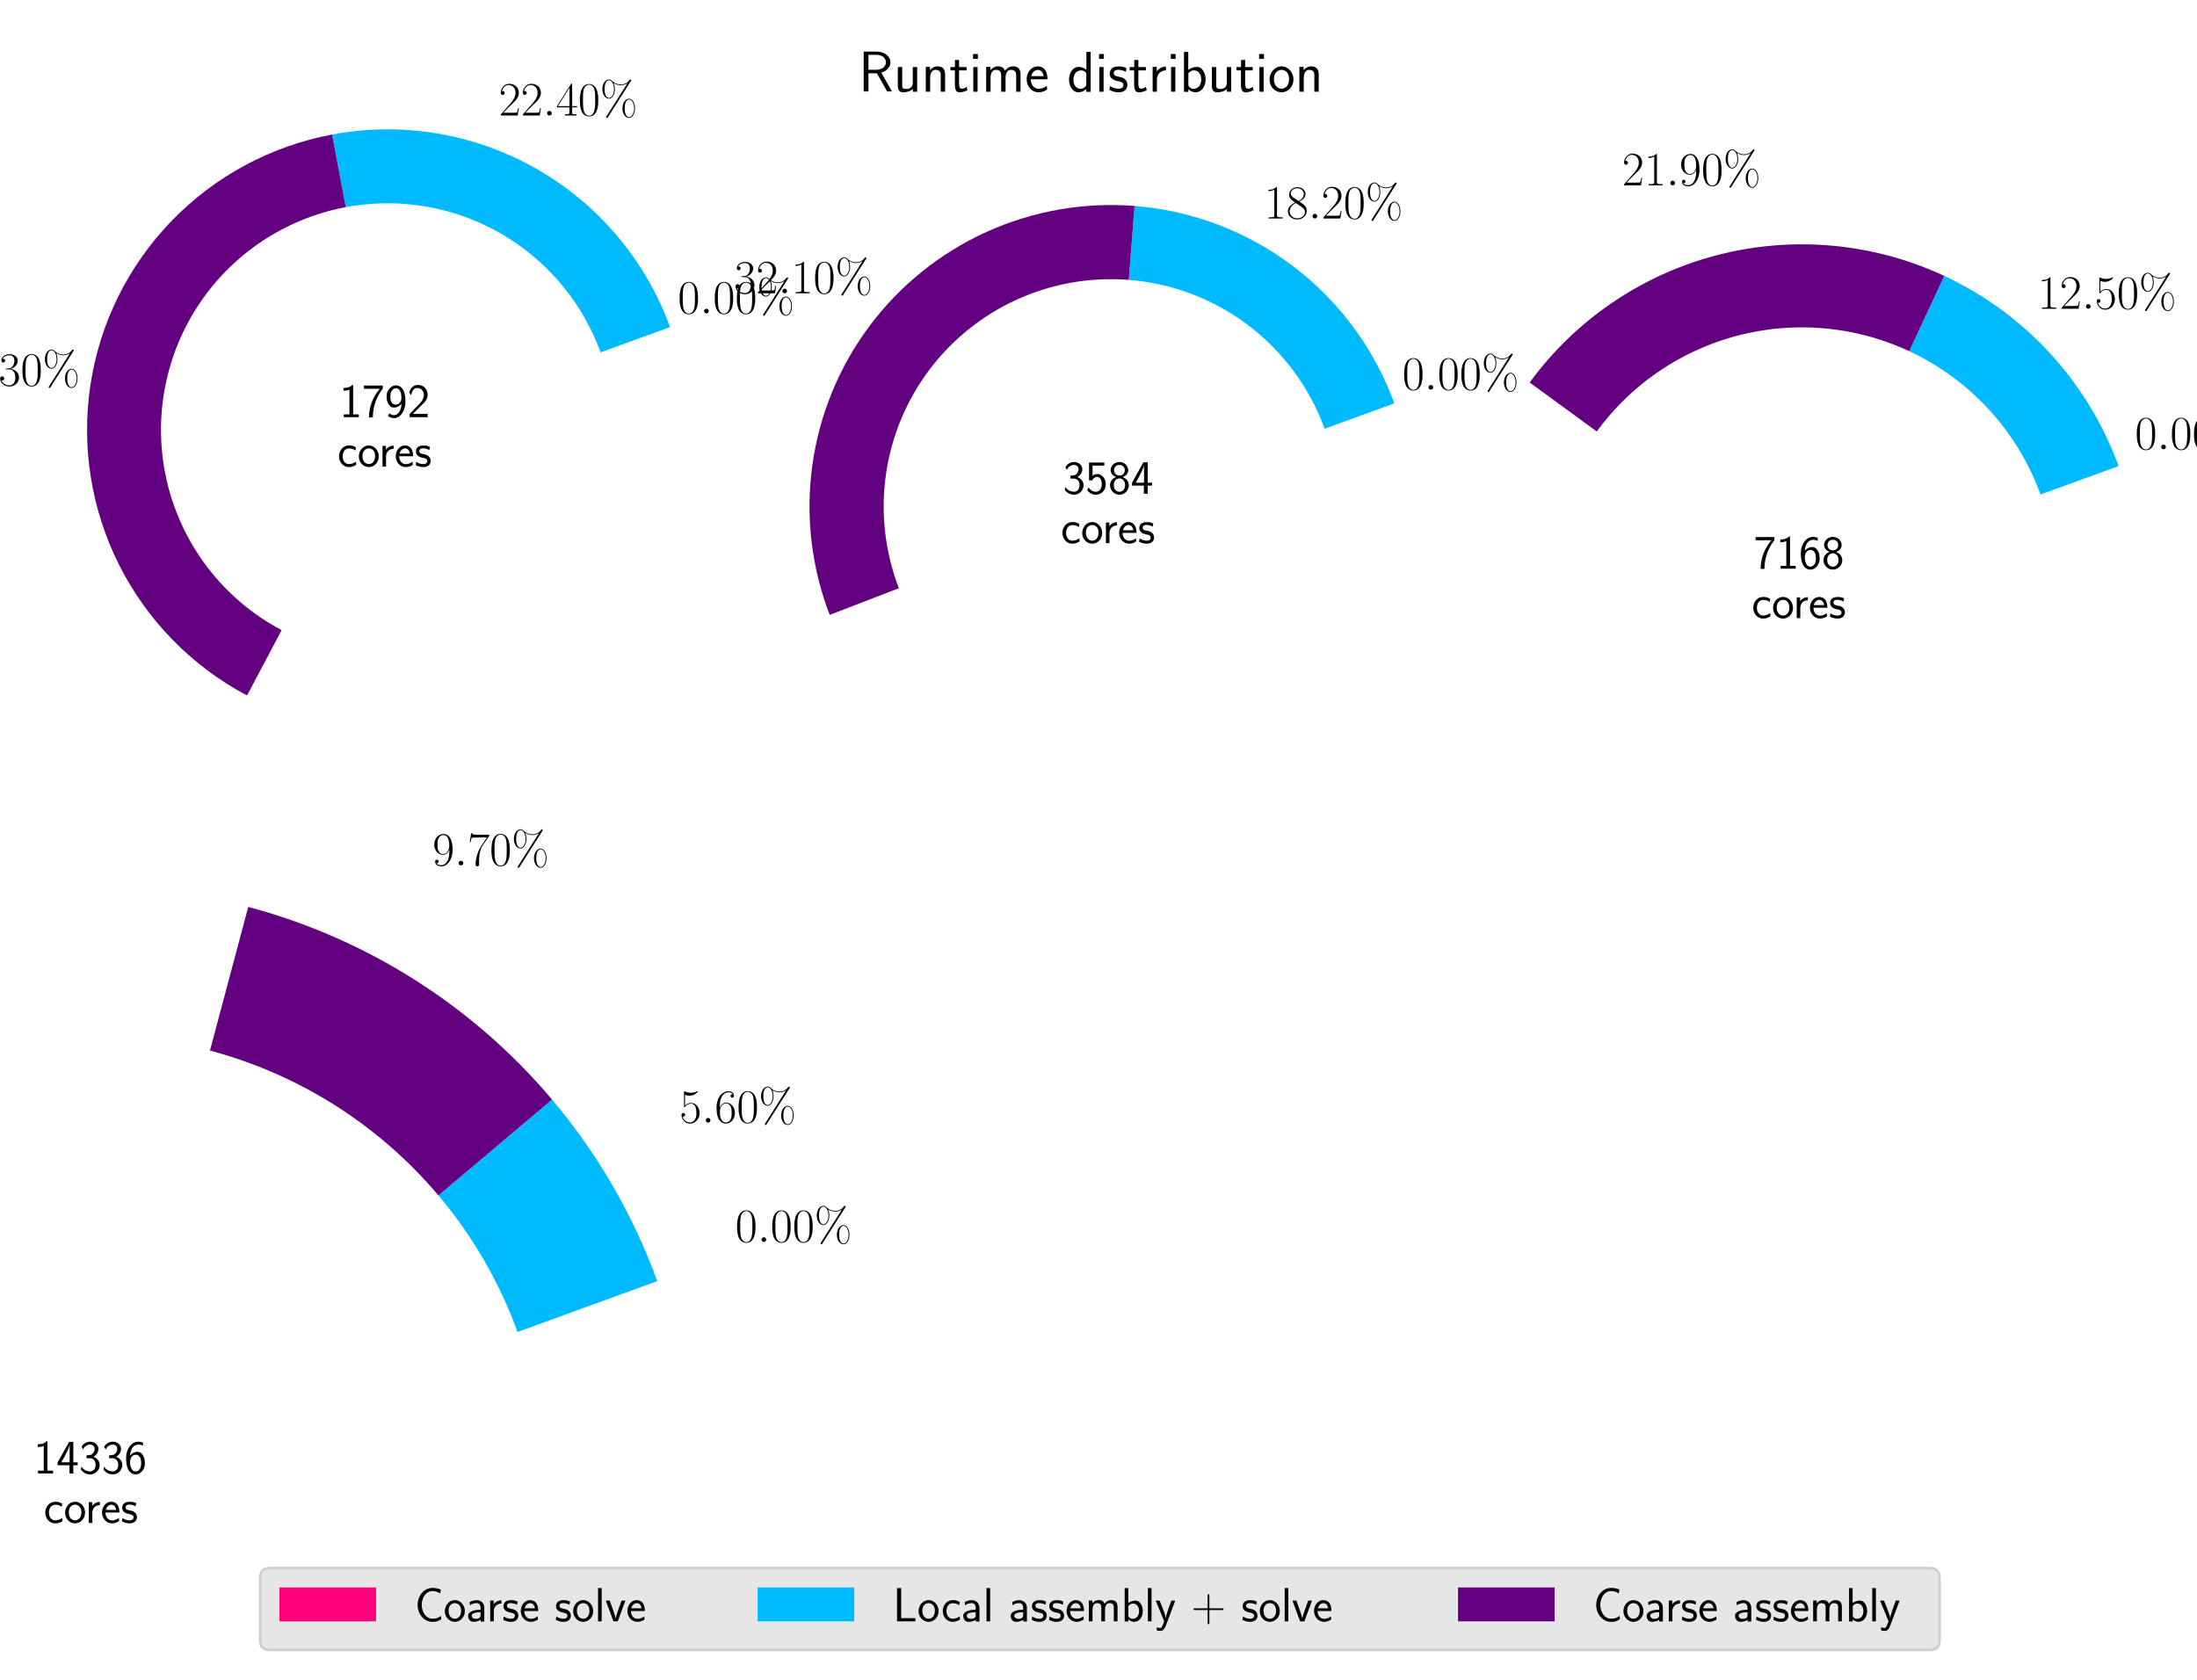 <?xml version="1.0" encoding="utf-8" standalone="no"?>
<!DOCTYPE svg PUBLIC "-//W3C//DTD SVG 1.1//EN"
  "http://www.w3.org/Graphics/SVG/1.1/DTD/svg11.dtd">
<!-- Created with matplotlib (http://matplotlib.org/) -->
<svg height="348pt" version="1.1" viewBox="0 0 455 348" width="455pt" xmlns="http://www.w3.org/2000/svg" xmlns:xlink="http://www.w3.org/1999/xlink">
 <defs>
  <style type="text/css">
*{stroke-linecap:butt;stroke-linejoin:round;}
  </style>
 </defs>
 <g id="figure_1">
  <g id="patch_1">
   <path d="M 0 348.965 
L 455.56 348.965 
L 455.56 0 
L 0 0 
z
" style="fill:#ffffff;"/>
  </g>
  <g id="axes_1">
   <g id="matplotlib.axis_1"/>
   <g id="matplotlib.axis_2"/>
   <g id="patch_2">
    <path d="M 138.762 67.749 
C 138.762 67.749 138.762 67.749 138.762 67.749 
L 80.273 89.037 
L 138.762 67.749 
z
" style="fill:#ff007a;"/>
   </g>
   <g id="patch_3">
    <path d="M 138.762 67.749 
C 133.717 53.889 123.907 42.264 111.093 34.96 
C 98.278 27.657 83.276 25.141 68.78 27.865 
L 80.273 89.037 
L 138.762 67.749 
z
" style="fill:#00baff;"/>
   </g>
   <g id="patch_4">
    <path d="M 68.78 27.865 
C 56.094 30.248 44.457 36.52 35.491 45.808 
C 26.526 55.095 20.668 66.945 18.733 79.708 
C 16.798 92.471 18.881 105.525 24.691 117.053 
C 30.501 128.58 39.756 138.019 51.167 144.055 
L 80.273 89.037 
L 68.78 27.865 
z
" style="fill:#620080;"/>
   </g>
   <g id="patch_5">
    <path clip-path="url(#p4818408ae6)" d="M 80.273 135.719 
C 92.653 135.719 104.528 130.801 113.282 122.046 
C 122.036 113.292 126.955 101.417 126.955 89.037 
C 126.955 76.657 122.036 64.782 113.282 56.028 
C 104.528 47.274 92.653 42.355 80.273 42.355 
C 67.892 42.355 56.018 47.274 47.263 56.028 
C 38.509 64.782 33.591 76.657 33.591 89.037 
C 33.591 101.417 38.509 113.292 47.263 122.046 
C 56.018 130.801 67.892 135.719 80.273 135.719 
z
" style="fill:#ffffff;stroke:#ffffff;stroke-linejoin:miter;stroke-width:0.5;"/>
   </g>
   <g id="text_1">
    <!-- $0.00\% $ -->
    <defs>
     <path d="M 42 31.641 
C 42 37.75 41.906 48.125 37.703 56.109 
C 34 63.109 28.094 65.594 22.906 65.594 
C 18.094 65.594 12 63.406 8.203 56.203 
C 4.203 48.719 3.797 39.438 3.797 31.641 
C 3.797 25.953 3.906 17.281 7 9.672 
C 11.297 -0.609 19 -2 22.906 -2 
C 27.5 -2 34.5 -0.109 38.594 9.375 
C 41.594 16.281 42 24.359 42 31.641 
M 22.906 -0.406 
C 16.5 -0.406 12.703 5.078 11.297 12.688 
C 10.203 18.562 10.203 27.156 10.203 32.75 
C 10.203 40.438 10.203 46.828 11.5 52.922 
C 13.406 61.391 19 64 22.906 64 
C 27 64 32.297 61.297 34.203 53.125 
C 35.5 47.438 35.594 40.734 35.594 32.75 
C 35.594 26.25 35.594 18.266 34.406 12.375 
C 32.297 1.484 26.406 -0.406 22.906 -0.406 
" id="CMR17-48"/>
     <path d="M 18.406 4.797 
C 18.406 7.688 16 9.672 13.594 9.672 
C 10.703 9.672 8.703 7.281 8.703 4.891 
C 8.703 2 11.094 0 13.5 0 
C 16.406 0 18.406 2.391 18.406 4.797 
" id="CMMI12-58"/>
     <path d="M 72.5 14.984 
C 72.5 26.531 66.797 35 60.094 35 
C 53.297 35 46.406 27.125 46.406 14.984 
C 46.406 2.859 53.203 -5 60.094 -5 
C 66.797 -5 72.5 3.359 72.5 14.984 
M 60.203 -3.406 
C 57.594 -3.406 51.094 -1.031 51.094 14.984 
C 51.094 31.109 57.594 33.406 60.203 33.406 
C 65.703 33.406 70.703 25.531 70.703 14.984 
C 70.703 4.453 65.703 -3.406 60.203 -3.406 
M 63.797 71.516 
C 64.5 72.609 64.594 72.703 64.594 73.203 
C 64.594 74.391 63.703 75 62.906 75 
C 61.906 75 61.5 74.312 60.797 73.531 
C 55 65.469 47 64.594 42.906 64.594 
C 32.906 64.594 26.797 70.219 24.906 71.984 
C 23.594 73.156 21.703 75 18.297 75 
C 11.5 75 4.594 67.125 4.594 54.984 
C 4.594 42.859 11.406 35 18.297 35 
C 25 35 30.703 43.406 30.703 55.109 
C 30.703 62.016 28.594 66.719 28.297 67.312 
C 34.406 63.5 40.406 63 43 63 
C 49.406 63 54 65.359 56.5 67.016 
L 56.594 66.922 
L 13.406 -1.312 
C 12.5 -2.719 12.5 -2.922 12.5 -3.219 
C 12.5 -4.312 13.406 -5 14.297 -5 
C 15.203 -5 15.5 -4.516 16.203 -3.406 
z
M 18.406 36.594 
C 15.797 36.594 9.297 38.969 9.297 54.984 
C 9.297 71.109 15.797 73.406 18.406 73.406 
C 23.906 73.406 28.906 65.531 28.906 54.984 
C 28.906 44.453 23.906 36.594 18.406 36.594 
" id="CMR17-37"/>
    </defs>
    <g transform="translate(140.377 64.917)scale(0.1 -0.1)">
     <use transform="scale(0.996)" xlink:href="#CMR17-48"/>
     <use transform="translate(45.69 0)scale(0.996)" xlink:href="#CMMI12-58"/>
     <use transform="translate(72.788 0)scale(0.996)" xlink:href="#CMR17-48"/>
     <use transform="translate(118.478 0)scale(0.996)" xlink:href="#CMR17-48"/>
     <use transform="translate(164.169 0)scale(0.996)" xlink:href="#CMR17-37"/>
    </g>
   </g>
   <g id="text_2">
    <!-- $22.40\% $ -->
    <defs>
     <path d="M 41.703 15.453 
L 39.906 15.453 
C 38.906 8.375 38.094 7.172 37.703 6.562 
C 37.203 5.766 30 5.766 28.594 5.766 
L 9.406 5.766 
C 13 9.672 20 16.75 28.5 24.953 
C 34.594 30.734 41.703 37.531 41.703 47.422 
C 41.703 59.219 32.297 66 21.797 66 
C 10.797 66 4.094 56.312 4.094 47.344 
C 4.094 43.438 7 42.938 8.203 42.938 
C 9.203 42.938 12.203 43.547 12.203 47.031 
C 12.203 50.109 9.594 51 8.203 51 
C 7.594 51 7 50.906 6.594 50.703 
C 8.5 59.219 14.297 63.406 20.406 63.406 
C 29.094 63.406 34.797 56.516 34.797 47.422 
C 34.797 38.734 29.703 31.25 24 24.75 
L 4.094 2.281 
L 4.094 0 
L 39.297 0 
z
" id="CMR17-50"/>
     <path d="M 33.594 64.406 
C 33.594 66.5 33.5 66.5 31.703 66.5 
L 2 19.594 
L 2 17 
L 27.797 17 
L 27.797 7.141 
C 27.797 3.5 27.594 2.5 20.594 2.5 
L 18.703 2.5 
L 18.703 0 
C 21.906 0 27.297 0 30.703 0 
C 34.094 0 39.5 0 42.703 0 
L 42.703 2.5 
L 40.797 2.5 
C 33.797 2.5 33.594 3.5 33.594 7.141 
L 33.594 17 
L 43.797 17 
L 43.797 19.594 
L 33.594 19.594 
z
M 28.094 57.859 
L 28.094 19.594 
L 4 19.594 
z
" id="CMR17-52"/>
    </defs>
    <g transform="translate(103.3 23.932)scale(0.1 -0.1)">
     <use transform="scale(0.996)" xlink:href="#CMR17-50"/>
     <use transform="translate(45.69 0)scale(0.996)" xlink:href="#CMR17-50"/>
     <use transform="translate(91.381 0)scale(0.996)" xlink:href="#CMMI12-58"/>
     <use transform="translate(118.478 0)scale(0.996)" xlink:href="#CMR17-52"/>
     <use transform="translate(164.169 0)scale(0.996)" xlink:href="#CMR17-48"/>
     <use transform="translate(209.859 0)scale(0.996)" xlink:href="#CMR17-37"/>
    </g>
   </g>
   <g id="text_3">
    <!-- $39.30\% $ -->
    <defs>
     <path d="M 22.094 33.703 
C 31 33.703 34.906 25.969 34.906 17.031 
C 34.906 5 28.5 0.391 22.703 0.391 
C 17.406 0.391 8.797 3.031 6.094 10.828 
C 6.594 10.625 7.094 10.625 7.594 10.625 
C 10 10.625 11.797 12.219 11.797 14.812 
C 11.797 17.703 9.594 19 7.594 19 
C 5.906 19 3.297 18.203 3.297 14.469 
C 3.297 5.234 12.297 -2 22.906 -2 
C 34 -2 42.5 6.719 42.5 16.953 
C 42.5 26.672 34.5 33.703 25 34.797 
C 32.594 36.375 39.906 43.062 39.906 52.016 
C 39.906 59.688 32 65.297 23 65.297 
C 13.906 65.297 5.906 59.828 5.906 52.016 
C 5.906 48.594 8.5 48 9.797 48 
C 11.906 48 13.703 49.297 13.703 51.891 
C 13.703 54.469 11.906 55.766 9.797 55.766 
C 9.406 55.766 8.906 55.766 8.5 55.578 
C 11.406 61.859 19.297 63 22.797 63 
C 26.297 63 32.906 61.328 32.906 51.875 
C 32.906 49.109 32.5 44.188 29.094 39.844 
C 26.094 36 22.703 36 19.406 35.688 
C 18.906 35.688 16.594 35.453 16.203 35.453 
C 15.5 35.359 15.094 35.266 15.094 34.5 
C 15.094 33.797 15.203 33.703 17.203 33.703 
z
" id="CMR17-51"/>
     <path d="M 35.203 29.125 
C 35.203 7.25 26.094 0.484 18.594 0.484 
C 16.297 0.484 10.703 0.484 8.406 4.594 
C 11 4.188 12.906 5.578 12.906 8.094 
C 12.906 10.812 10.703 11.703 9.297 11.703 
C 8.406 11.703 5.703 11.297 5.703 7.906 
C 5.703 1.109 11.594 -2 18.797 -2 
C 30.297 -2 42 10.531 42 32.391 
C 42 59.641 30.797 65.297 23.203 65.297 
C 13.297 65.297 3.797 56.688 3.797 43.406 
C 3.797 31.109 11.906 22 22.094 22 
C 30.5 22 34.203 29.734 35.203 33 
z
M 22.297 23.594 
C 19.594 23.594 15.797 24.094 12.703 30.031 
C 10.594 33.891 10.594 38.453 10.594 43.297 
C 10.594 49.156 10.594 53.203 13.406 57.562 
C 14.797 59.641 17.406 63 23.203 63 
C 35 63 35 45.078 35 41.125 
C 35 34.094 31.797 23.594 22.297 23.594 
" id="CMR17-57"/>
    </defs>
    <g transform="translate(-12.149 79.867)scale(0.1 -0.1)">
     <use transform="scale(0.996)" xlink:href="#CMR17-51"/>
     <use transform="translate(45.69 0)scale(0.996)" xlink:href="#CMR17-57"/>
     <use transform="translate(91.381 0)scale(0.996)" xlink:href="#CMMI12-58"/>
     <use transform="translate(118.478 0)scale(0.996)" xlink:href="#CMR17-51"/>
     <use transform="translate(164.169 0)scale(0.996)" xlink:href="#CMR17-48"/>
     <use transform="translate(209.859 0)scale(0.996)" xlink:href="#CMR17-37"/>
    </g>
   </g>
   <g id="text_4">
    <!-- 1792 -->
    <defs>
     <path d="M 28.406 67 
L 26.5 67 
C 21.094 61.562 14.797 60.781 8.406 60.781 
L 8.406 55 
C 11.297 55 16 55 20.703 57.297 
L 20.703 5.766 
L 8.906 5.766 
L 8.906 0 
L 40.203 0 
L 40.203 5.766 
L 28.406 5.766 
z
" id="CMSS17-49"/>
     <path d="M 21.703 59 
C 22.906 59 24.094 59 25.297 59 
L 36.797 59 
C 22.5 42.359 14.297 21.328 14.297 -0.5 
L 22.297 -0.5 
C 22.297 20.672 29.297 42.125 43 59.297 
L 43 65.766 
L 3.906 65.766 
L 3.906 59 
z
" id="CMSS17-55"/>
     <path d="M 6.797 2.719 
C 9.594 0.328 13.203 -2 19.297 -2 
C 31.406 -2 43 11.266 43 32.734 
C 43 61.438 30.5 66.078 23.797 66.078 
C 17.094 66.078 12.797 63.141 9.094 58.453 
C 4.703 53.078 3.906 48.281 3.906 42.703 
C 3.906 36.047 5.094 31.953 7.906 27.266 
C 11.703 21.203 15.203 19.922 19.094 19.922 
C 25 19.922 30.906 22.797 34.906 27.75 
C 34.203 14.094 28.094 4.172 19.297 4.172 
C 15.703 4.172 12.797 5.297 9.906 8.062 
z
M 34.594 42.906 
C 34.703 42.234 34.703 40.969 34.703 40.562 
C 34.703 32.406 29.906 26 22.906 26 
C 18.297 26 15.906 28.328 14.094 31.344 
C 11.906 35.141 11.797 38.828 11.797 42.703 
C 11.797 46.5 11.797 50.688 14.594 54.859 
C 16.703 57.859 19.297 60 23.797 60 
C 33 60 34.5 46.875 34.594 42.906 
" id="CMSS17-57"/>
     <path d="M 25.797 21.203 
C 28.594 24.078 32.797 27.562 35.703 31.047 
C 38.5 34.438 42.203 39.234 42.203 46.203 
C 42.203 57.141 34.797 67 22.203 67 
C 12.297 67 6.594 60.828 3.906 51.156 
L 7.797 45.766 
C 10 54.844 13.094 60.625 20.906 60.625 
C 29.5 60.625 34.297 53.641 34.297 45.969 
C 34.297 36.797 27.297 29.703 22 24.422 
C 16.094 18.547 10.297 12.562 4.703 6.375 
L 4.703 0 
L 42.203 0 
L 42.203 6.766 
L 25.203 6.766 
C 24 6.766 22.797 6.766 21.594 6.766 
L 11.594 6.766 
L 11.594 6.859 
z
" id="CMSS17-50"/>
    </defs>
    <g transform="translate(70.31 86.408)scale(0.1 -0.1)">
     <use transform="scale(0.996)" xlink:href="#CMSS17-49"/>
     <use transform="translate(46.844 0)scale(0.996)" xlink:href="#CMSS17-55"/>
     <use transform="translate(93.687 0)scale(0.996)" xlink:href="#CMSS17-57"/>
     <use transform="translate(140.531 0)scale(0.996)" xlink:href="#CMSS17-50"/>
    </g>
    <!-- cores -->
    <defs>
     <path d="M 38.5 39.703 
C 38.5 40.391 33.906 42.406 32.703 42.797 
C 29.406 44 25.203 44 24.094 44 
C 11.094 44 3.297 32.703 3.297 21.297 
C 3.297 9.297 12 -1 23.703 -1 
C 30.406 -1 35.203 1.188 39.094 3.781 
L 38.5 10.375 
C 34.203 7.078 29.203 5.266 23.797 5.266 
C 16 5.266 10.906 12.094 10.906 21.391 
C 10.906 28.609 14.203 37.719 24.203 37.719 
C 29.703 37.719 32.797 36.609 37.406 33.516 
z
" id="CMSS17-99"/>
     <path d="M 44.203 21.188 
C 44.203 34 34.703 44 23.5 44 
C 12 44 2.703 33.703 2.703 21.188 
C 2.703 8.5 12.297 -1 23.406 -1 
C 34.797 -1 44.203 8.797 44.203 21.188 
M 23.5 5.266 
C 16.406 5.266 10.297 11.078 10.297 22 
C 10.297 33.609 17.406 37.922 23.406 37.922 
C 29.906 37.922 36.594 33.219 36.594 22 
C 36.594 10.672 30.094 5.266 23.5 5.266 
" id="CMSS17-111"/>
     <path d="M 14.906 21.297 
C 14.906 30.703 21.797 37 30.594 37 
L 30.594 43.578 
C 24.203 43.578 18.203 40.391 14.594 35.203 
L 14.594 43.094 
L 7.5 43.094 
L 7.5 0 
L 14.906 0 
z
" id="CMSS17-114"/>
     <path d="M 39.094 21.516 
C 39.094 24.844 38.906 31.297 35.703 36.641 
C 32.203 42.391 26.5 44 22.203 44 
C 11.797 44 3 34.188 3 21.484 
C 3 9.094 12.094 -1 23.594 -1 
C 28.094 -1 33.594 0.297 38.594 3.875 
C 38.594 4.281 38.406 6.469 38.297 6.562 
C 38.297 6.766 38 9.844 38 10.25 
C 33.203 6.359 27.703 5.078 23.703 5.078 
C 17.297 5.078 10.406 10.422 10.094 21.516 
z
M 10.906 27 
C 12.203 32.562 16.594 37.828 22.203 37.828 
C 23.703 37.828 30.703 37.828 32.5 27 
z
" id="CMSS17-101"/>
     <path d="M 32.203 41.047 
C 26.297 43.859 21.703 43.859 18.703 43.859 
C 11.594 43.859 3.094 41.375 3.094 31.297 
C 3.094 21.234 14.094 19.031 17.094 18.422 
C 21.703 17.531 26.797 16.531 26.797 11.562 
C 26.797 5.266 19.594 5.266 18.297 5.266 
C 14.297 5.266 8.797 6.359 3.797 9.969 
L 2.594 3.281 
C 8.297 0 13.797 -1 18.406 -1 
C 30.703 -1 33.797 6.5 33.797 12.203 
C 33.797 17.094 31 20.391 29.094 21.891 
C 25.797 24.5 24.594 24.797 16.406 26.5 
C 15 26.703 10.094 27.797 10.094 32.281 
C 10.094 38 16.406 38 17.797 38 
C 24.297 38 28.297 35.984 31 34.5 
z
" id="CMSS17-115"/>
    </defs>
    <g transform="translate(69.881 96.648)scale(0.1 -0.1)">
     <use transform="scale(0.996)" xlink:href="#CMSS17-99"/>
     <use transform="translate(41.639 0)scale(0.996)" xlink:href="#CMSS17-111"/>
     <use transform="translate(85.88 0)scale(0.996)" xlink:href="#CMSS17-114"/>
     <use transform="translate(117.79 0)scale(0.996)" xlink:href="#CMSS17-101"/>
     <use transform="translate(159.429 0)scale(0.996)" xlink:href="#CMSS17-115"/>
    </g>
   </g>
   <g id="legend_1">
    <g id="patch_6">
     <path d="M 55.879 341.765 
L 399.681 341.765 
Q 401.681 341.765 401.681 339.765 
L 401.681 326.828 
Q 401.681 324.828 399.681 324.828 
L 55.879 324.828 
Q 53.879 324.828 53.879 326.828 
L 53.879 339.765 
Q 53.879 341.765 55.879 341.765 
z
" style="fill:#e5e5e5;opacity:0.8;stroke:#cccccc;stroke-linejoin:miter;stroke-width:0.5;"/>
    </g>
    <g id="patch_7">
     <path d="M 57.879 335.828 
L 77.879 335.828 
L 77.879 328.828 
L 57.879 328.828 
z
" style="fill:#ff007a;"/>
    </g>
    <g id="text_5">
     <!-- Coarse solve -->
     <defs>
      <path d="M 54.703 11.156 
C 48 6.672 44.906 5.375 36.797 5.375 
C 22.797 5.375 14.594 20.359 14.594 34.047 
C 14.594 48.625 23 63 37.203 63 
C 43.594 63 47.797 61.219 52.906 58.047 
L 54.297 65.891 
C 49.5 68.281 43.406 69.375 37.297 69.375 
C 18.094 69.375 6.203 51.812 6.203 34.047 
C 6.203 14.484 20.297 -1 36.297 -1 
C 44.906 -1 47.906 -0.297 55.297 4.375 
z
" id="CMSS17-67"/>
      <path d="M 37.594 27.984 
C 37.594 37.375 30.906 43.875 21.906 43.875 
C 17.5 43.875 12.703 43.078 7.203 39.891 
L 7.797 33.359 
C 10.297 35.125 14.594 38 21.797 38 
C 26.906 38 30 34.062 30 27.844 
L 30 24 
C 14 24 4 19.344 4 11.344 
C 4 7.203 6.5 -1 14.797 -1 
C 16.297 -1 24.406 -1 30.203 3.391 
L 30.203 -0.297 
L 37.594 -0.297 
z
M 30 12.75 
C 30 10.953 30 8.562 27 6.781 
C 24.406 5.078 21.094 5.078 19.703 5.078 
C 14.703 5.078 11.297 7.984 11.297 11.625 
C 11.297 18.922 26.906 18.922 30 18.922 
z
" id="CMSS17-97"/>
      <path d="M 14.797 69 
L 7.406 69 
L 7.406 0 
L 14.797 0 
z
" id="CMSS17-108"/>
      <path d="M 41.797 43 
L 34 43 
L 27.297 24.312 
C 25.203 18.203 22.203 9.797 21.703 5.5 
L 21.594 5.5 
C 21.406 7.312 20.594 9.906 20.094 11.703 
C 19.5 13.906 18.703 16.5 18.094 18.312 
L 9.297 43 
L 1.297 43 
L 17.094 0 
L 26 0 
z
" id="CMSS17-118"/>
     </defs>
     <g transform="translate(85.879 335.828)scale(0.1 -0.1)">
      <use transform="scale(0.996)" xlink:href="#CMSS17-67"/>
      <use transform="translate(59.856 0)scale(0.996)" xlink:href="#CMSS17-111"/>
      <use transform="translate(106.699 0)scale(0.996)" xlink:href="#CMSS17-97"/>
      <use transform="translate(149.019 0)scale(0.996)" xlink:href="#CMSS17-114"/>
      <use transform="translate(180.929 0)scale(0.996)" xlink:href="#CMSS17-115"/>
      <use transform="translate(216.842 0)scale(0.996)" xlink:href="#CMSS17-101"/>
      <use transform="translate(289.71 0)scale(0.996)" xlink:href="#CMSS17-115"/>
      <use transform="translate(325.624 0)scale(0.996)" xlink:href="#CMSS17-111"/>
      <use transform="translate(372.467 0)scale(0.996)" xlink:href="#CMSS17-108"/>
      <use transform="translate(394.648 0)scale(0.996)" xlink:href="#CMSS17-118"/>
      <use transform="translate(437.648 0)scale(0.996)" xlink:href="#CMSS17-101"/>
     </g>
    </g>
    <g id="patch_8">
     <path d="M 156.91 335.828 
L 176.91 335.828 
L 176.91 328.828 
L 156.91 328.828 
z
" style="fill:#00baff;"/>
    </g>
    <g id="text_6">
     <!-- Local assembly + solve -->
     <defs>
      <path d="M 26.094 6.469 
C 24.906 6.469 23.703 6.469 22.5 6.469 
L 17.203 6.469 
L 17.203 69 
L 8.797 69 
L 8.797 0 
L 46.906 0 
L 46.906 6.469 
z
" id="CMSS17-76"/>
      <path d="M 67 29.328 
C 67 36.062 65.297 44 54.094 44 
C 46.594 44 42.094 39.312 40.094 36.422 
C 38.297 41.719 34.094 44 28.094 44 
C 21.297 44 17 40.125 14.703 37.328 
L 14.703 43.094 
L 7.406 43.094 
L 7.406 0 
L 15 0 
L 15 24.359 
C 15 30.297 17.203 37.938 24.297 37.938 
C 33.406 37.938 33.406 31.5 33.406 28.578 
L 33.406 0 
L 41 0 
L 41 24.359 
C 41 30.297 43.203 37.938 50.297 37.938 
C 59.406 37.938 59.406 31.5 59.406 28.578 
L 59.406 0 
L 67 0 
z
" id="CMSS17-109"/>
      <path d="M 14.906 69 
L 7.5 69 
L 7.5 -0.203 
L 15.094 -0.203 
L 15.094 4.281 
C 18.906 0.594 23.5 -1 27.594 -1 
C 37.203 -1 45 8.578 45 21.125 
C 45 32.594 39 43.062 30.094 43.062 
C 23.797 43.062 18.203 40.484 14.906 37.797 
z
M 15.094 31.969 
C 17.297 34.719 20.406 37 24.797 37 
C 30.703 37 37.406 32.766 37.406 21.125 
C 37.406 8.719 29.406 5.078 23.906 5.078 
C 21.906 5.078 19.797 5.562 17.797 7.25 
C 15.094 9.609 15.094 11.078 15.094 12.453 
z
" id="CMSS17-98"/>
      <path d="M 41.797 43 
L 34 43 
C 25.5 20.219 22.594 10.969 22.406 5.984 
L 22.297 5.984 
C 22 10.875 17.594 22.812 14.094 31.359 
L 9.406 43 
L 1.297 43 
L 19 0.203 
C 17.906 -2.781 16.297 -7.266 15.797 -8.266 
C 13.594 -13.828 12.094 -13.828 10.5 -13.828 
C 10.094 -13.828 6.906 -13.828 3.297 -12.641 
L 3.906 -19.203 
C 6.406 -19.703 8.906 -20 10.703 -20 
C 13.203 -20 18.203 -20 22.797 -7.766 
z
" id="CMSS17-121"/>
      <path d="M 38.297 23.516 
L 64.703 23.516 
C 66.094 23.516 67.797 23.516 67.797 25.203 
C 67.797 27 66.203 27 64.703 27 
L 38.297 27 
L 38.297 53.328 
C 38.297 54.719 38.297 56.422 36.594 56.422 
C 34.797 56.422 34.797 54.828 34.797 53.328 
L 34.797 27 
L 8.297 27 
C 6.906 27 5.203 27 5.203 25.312 
C 5.203 23.516 6.797 23.516 8.297 23.516 
L 34.797 23.516 
L 34.797 -2.906 
C 34.797 -4.297 34.797 -6 36.5 -6 
C 38.297 -6 38.297 -4.406 38.297 -2.906 
z
" id="CMSS17-43"/>
     </defs>
     <g transform="translate(184.91 335.828)scale(0.1 -0.1)">
      <use transform="scale(0.996)" xlink:href="#CMSS17-76"/>
      <use transform="translate(50.687 0)scale(0.996)" xlink:href="#CMSS17-111"/>
      <use transform="translate(100.133 0)scale(0.996)" xlink:href="#CMSS17-99"/>
      <use transform="translate(141.772 0)scale(0.996)" xlink:href="#CMSS17-97"/>
      <use transform="translate(186.694 0)scale(0.996)" xlink:href="#CMSS17-108"/>
      <use transform="translate(240.104 0)scale(0.996)" xlink:href="#CMSS17-97"/>
      <use transform="translate(285.026 0)scale(0.996)" xlink:href="#CMSS17-115"/>
      <use transform="translate(320.939 0)scale(0.996)" xlink:href="#CMSS17-115"/>
      <use transform="translate(356.853 0)scale(0.996)" xlink:href="#CMSS17-101"/>
      <use transform="translate(398.492 0)scale(0.996)" xlink:href="#CMSS17-109"/>
      <use transform="translate(472.721 0)scale(0.996)" xlink:href="#CMSS17-98"/>
      <use transform="translate(520.926 0)scale(0.996)" xlink:href="#CMSS17-108"/>
      <use transform="translate(543.106 0)scale(0.996)" xlink:href="#CMSS17-121"/>
      <use transform="translate(617.336 0)scale(0.996)" xlink:href="#CMSS17-43"/>
      <use transform="translate(721.433 0)scale(0.996)" xlink:href="#CMSS17-115"/>
      <use transform="translate(757.346 0)scale(0.996)" xlink:href="#CMSS17-111"/>
      <use transform="translate(804.19 0)scale(0.996)" xlink:href="#CMSS17-108"/>
      <use transform="translate(826.371 0)scale(0.996)" xlink:href="#CMSS17-118"/>
      <use transform="translate(869.371 0)scale(0.996)" xlink:href="#CMSS17-101"/>
     </g>
    </g>
    <g id="patch_9">
     <path d="M 301.963 335.828 
L 321.963 335.828 
L 321.963 328.828 
L 301.963 328.828 
z
" style="fill:#620080;"/>
    </g>
    <g id="text_7">
     <!-- Coarse assembly -->
     <g transform="translate(329.963 335.828)scale(0.1 -0.1)">
      <use transform="scale(0.996)" xlink:href="#CMSS17-67"/>
      <use transform="translate(59.856 0)scale(0.996)" xlink:href="#CMSS17-111"/>
      <use transform="translate(106.699 0)scale(0.996)" xlink:href="#CMSS17-97"/>
      <use transform="translate(149.019 0)scale(0.996)" xlink:href="#CMSS17-114"/>
      <use transform="translate(180.929 0)scale(0.996)" xlink:href="#CMSS17-115"/>
      <use transform="translate(216.842 0)scale(0.996)" xlink:href="#CMSS17-101"/>
      <use transform="translate(289.71 0)scale(0.996)" xlink:href="#CMSS17-97"/>
      <use transform="translate(334.632 0)scale(0.996)" xlink:href="#CMSS17-115"/>
      <use transform="translate(370.546 0)scale(0.996)" xlink:href="#CMSS17-115"/>
      <use transform="translate(406.459 0)scale(0.996)" xlink:href="#CMSS17-101"/>
      <use transform="translate(448.098 0)scale(0.996)" xlink:href="#CMSS17-109"/>
      <use transform="translate(522.327 0)scale(0.996)" xlink:href="#CMSS17-98"/>
      <use transform="translate(570.532 0)scale(0.996)" xlink:href="#CMSS17-108"/>
      <use transform="translate(592.713 0)scale(0.996)" xlink:href="#CMSS17-121"/>
     </g>
    </g>
   </g>
  </g>
  <g id="axes_2">
   <g id="matplotlib.axis_3"/>
   <g id="matplotlib.axis_4"/>
   <g id="patch_10">
    <path d="M 288.762 83.55 
C 288.762 83.55 288.762 83.55 288.762 83.55 
L 230.09 104.905 
L 288.762 83.55 
z
" style="fill:#ff007a;"/>
   </g>
   <g id="patch_11">
    <path d="M 288.762 83.55 
C 284.664 72.292 277.412 62.448 267.874 55.198 
C 258.337 47.948 246.911 43.594 234.967 42.659 
L 230.09 104.905 
L 288.762 83.55 
z
" style="fill:#00baff;"/>
   </g>
   <g id="patch_12">
    <path d="M 234.967 42.659 
C 224.45 41.835 213.893 43.689 204.287 48.049 
C 194.68 52.409 186.334 59.133 180.029 67.591 
C 173.725 76.049 169.665 85.969 168.232 96.421 
C 166.798 106.872 168.037 117.519 171.831 127.362 
L 230.09 104.905 
L 234.967 42.659 
z
" style="fill:#620080;"/>
   </g>
   <g id="patch_13">
    <path clip-path="url(#pea1682b518)" d="M 230.09 151.733 
C 242.509 151.733 254.421 146.799 263.202 138.018 
C 271.984 129.236 276.918 117.324 276.918 104.905 
C 276.918 92.486 271.984 80.574 263.202 71.793 
C 254.421 63.011 242.509 58.077 230.09 58.077 
C 217.671 58.077 205.759 63.011 196.978 71.793 
C 188.196 80.574 183.262 92.486 183.262 104.905 
C 183.262 117.324 188.196 129.236 196.978 138.018 
C 205.759 146.799 217.671 151.733 230.09 151.733 
z
" style="fill:#ffffff;stroke:#ffffff;stroke-linejoin:miter;stroke-width:0.5;"/>
   </g>
   <g id="text_8">
    <!-- $0.00\% $ -->
    <g transform="translate(290.423 80.702)scale(0.1 -0.1)">
     <use transform="scale(0.996)" xlink:href="#CMR17-48"/>
     <use transform="translate(45.69 0)scale(0.996)" xlink:href="#CMMI12-58"/>
     <use transform="translate(72.788 0)scale(0.996)" xlink:href="#CMR17-48"/>
     <use transform="translate(118.478 0)scale(0.996)" xlink:href="#CMR17-48"/>
     <use transform="translate(164.169 0)scale(0.996)" xlink:href="#CMR17-37"/>
    </g>
   </g>
   <g id="text_9">
    <!-- $18.20\% $ -->
    <defs>
     <path d="M 26.594 63.406 
C 26.594 65.5 26.5 65.5 25.094 65.5 
C 21.203 61.188 15.297 59.797 9.703 59.797 
C 9.406 59.797 8.906 59.797 8.797 59.5 
C 8.703 59.297 8.703 59.094 8.703 57 
C 11.797 57 17 57.594 21 59.984 
L 21 7.203 
C 21 3.688 20.797 2.5 12.203 2.5 
L 9.203 2.5 
L 9.203 0 
C 14 0 19 0 23.797 0 
C 28.594 0 33.594 0 38.406 0 
L 38.406 2.5 
L 35.406 2.5 
C 26.797 2.5 26.594 3.594 26.594 7.156 
z
" id="CMR17-49"/>
     <path d="M 27.203 35.375 
C 33.5 38.547 39.906 43.328 39.906 50.984 
C 39.906 60.016 31.094 65.297 23 65.297 
C 13.906 65.297 5.906 58.734 5.906 49.688 
C 5.906 47.203 6.5 42.922 10.406 39.141 
C 11.406 38.156 15.594 35.172 18.297 33.281 
C 13.797 30.984 3.297 25.531 3.297 14.594 
C 3.297 4.359 13.094 -2 22.797 -2 
C 33.5 -2 42.5 5.656 42.5 15.781 
C 42.5 24.844 36.406 29.016 32.406 31.703 
z
M 14.094 44.094 
C 13.297 44.594 9.297 47.672 9.297 52.359 
C 9.297 58.422 15.594 63 22.797 63 
C 30.703 63 36.5 57.438 36.5 50.969 
C 36.5 41.703 26.094 36.422 25.594 36.422 
C 25.5 36.422 25.406 36.422 24.594 37.031 
z
M 32.5 23.734 
C 34 22.641 38.797 19.375 38.797 13.297 
C 38.797 5.953 31.406 0.391 23 0.391 
C 13.906 0.391 7 6.844 7 14.688 
C 7 22.547 13.094 29.094 20 32.188 
z
" id="CMR17-56"/>
    </defs>
    <g transform="translate(261.823 45.262)scale(0.1 -0.1)">
     <use transform="scale(0.996)" xlink:href="#CMR17-49"/>
     <use transform="translate(45.69 0)scale(0.996)" xlink:href="#CMR17-56"/>
     <use transform="translate(91.381 0)scale(0.996)" xlink:href="#CMMI12-58"/>
     <use transform="translate(118.478 0)scale(0.996)" xlink:href="#CMR17-50"/>
     <use transform="translate(164.169 0)scale(0.996)" xlink:href="#CMR17-48"/>
     <use transform="translate(209.859 0)scale(0.996)" xlink:href="#CMR17-37"/>
    </g>
   </g>
   <g id="text_10">
    <!-- $32.10\% $ -->
    <g transform="translate(152.016 60.753)scale(0.1 -0.1)">
     <use transform="scale(0.996)" xlink:href="#CMR17-51"/>
     <use transform="translate(45.69 0)scale(0.996)" xlink:href="#CMR17-50"/>
     <use transform="translate(91.381 0)scale(0.996)" xlink:href="#CMMI12-58"/>
     <use transform="translate(118.478 0)scale(0.996)" xlink:href="#CMR17-49"/>
     <use transform="translate(164.169 0)scale(0.996)" xlink:href="#CMR17-48"/>
     <use transform="translate(209.859 0)scale(0.996)" xlink:href="#CMR17-37"/>
    </g>
   </g>
   <g id="text_11">
    <!-- 3584 -->
    <defs>
     <path d="M 15.703 31.641 
L 22.5 31.641 
C 31.906 31.641 34.594 23.547 34.594 17.906 
C 34.594 10.203 30.203 4.172 23 4.172 
C 17.406 4.172 9.5 6.938 5 14.25 
C 4.297 10.797 4.297 10.594 3.906 8.219 
C 8.594 1.375 16.203 -2 23.203 -2 
C 34.594 -2 43 7.391 43 17.781 
C 43 25.594 37.5 32.141 30 34.609 
C 36 37.875 40.406 44 40.406 51.141 
C 40.406 59.453 32.703 66.078 23.297 66.078 
C 14.703 66.078 8 60.812 5.203 55.156 
C 5.906 54.188 7.703 51.312 8.594 49.828 
C 10.797 55.656 16.5 60 23.203 60 
C 28.797 60 32.5 56.359 32.5 51.109 
C 32.5 45.672 29 39.734 23.094 38.359 
C 22.703 38.359 16.5 37.766 15.703 37.672 
z
" id="CMSS17-51"/>
     <path d="M 14.594 58.625 
L 39.094 58.625 
L 39.094 65 
L 7.297 65 
L 7.297 27.828 
L 14 27.828 
C 15.797 31.969 19.5 35 24.297 35 
C 28.797 35 33.797 31.078 33.797 19.781 
C 33.797 7.703 26.703 4.172 21.5 4.172 
C 15.094 4.172 9.203 8 6.594 13.297 
L 3.406 7.797 
C 8 0.766 15.5 -2 21.5 -2 
C 33.094 -2 42.203 7.766 42.203 19.578 
C 42.203 31.719 34.094 41.078 24.406 41.078 
C 20.906 41.078 17.5 39.891 14.594 37.484 
z
" id="CMSS17-53"/>
     <path d="M 30.203 34.719 
C 37.797 37.188 41.703 43.125 41.703 48.969 
C 41.703 58.156 33.703 66.078 23.5 66.078 
C 12.906 66.078 5.203 57.938 5.203 49.125 
C 5.203 43.438 9 37.547 16.703 35.016 
C 6.906 31.203 3.906 23.625 3.906 17.953 
C 3.906 6.969 12.797 -2 23.406 -2 
C 34.406 -2 43 7.109 43 17.781 
C 43 24.328 39.094 31.25 30.203 34.719 
M 23.5 38 
C 16.797 38 12.297 42.375 12.297 49 
C 12.297 55.719 16.797 60 23.5 60 
C 29.703 60 34.594 56.109 34.594 49 
C 34.594 41.984 29.797 38 23.5 38 
M 23.5 4.172 
C 17.797 4.172 11.703 8.078 11.703 18.062 
C 11.703 28.328 18.5 31.922 23.406 31.922 
C 28.797 31.922 35.203 28.125 35.203 18.062 
C 35.203 7.672 28.594 4.172 23.5 4.172 
" id="CMSS17-56"/>
     <path d="M 35.203 17 
L 44.297 17 
L 44.297 23.078 
L 35.203 23.078 
L 35.203 65.5 
L 26.406 65.5 
L 2.594 23.078 
L 2.594 17 
L 27.297 17 
L 27.297 0 
L 35.203 0 
z
M 10.297 23.078 
C 16.094 33.234 27.594 53.734 27.594 60.703 
L 27.594 23.078 
z
" id="CMSS17-52"/>
    </defs>
    <g transform="translate(220.127 102.276)scale(0.1 -0.1)">
     <use transform="scale(0.996)" xlink:href="#CMSS17-51"/>
     <use transform="translate(46.844 0)scale(0.996)" xlink:href="#CMSS17-53"/>
     <use transform="translate(93.687 0)scale(0.996)" xlink:href="#CMSS17-56"/>
     <use transform="translate(140.531 0)scale(0.996)" xlink:href="#CMSS17-52"/>
    </g>
    <!-- cores -->
    <g transform="translate(219.698 112.516)scale(0.1 -0.1)">
     <use transform="scale(0.996)" xlink:href="#CMSS17-99"/>
     <use transform="translate(41.639 0)scale(0.996)" xlink:href="#CMSS17-111"/>
     <use transform="translate(85.88 0)scale(0.996)" xlink:href="#CMSS17-114"/>
     <use transform="translate(117.79 0)scale(0.996)" xlink:href="#CMSS17-101"/>
     <use transform="translate(159.429 0)scale(0.996)" xlink:href="#CMSS17-115"/>
    </g>
   </g>
   <g id="legend_2">
    <g id="patch_14">
     <path d="M 55.879 341.765 
L 399.681 341.765 
Q 401.681 341.765 401.681 339.765 
L 401.681 326.828 
Q 401.681 324.828 399.681 324.828 
L 55.879 324.828 
Q 53.879 324.828 53.879 326.828 
L 53.879 339.765 
Q 53.879 341.765 55.879 341.765 
z
" style="fill:#e5e5e5;opacity:0.8;stroke:#cccccc;stroke-linejoin:miter;stroke-width:0.5;"/>
    </g>
    <g id="patch_15">
     <path d="M 57.879 335.828 
L 77.879 335.828 
L 77.879 328.828 
L 57.879 328.828 
z
" style="fill:#ff007a;"/>
    </g>
    <g id="text_12">
     <!-- Coarse solve -->
     <g transform="translate(85.879 335.828)scale(0.1 -0.1)">
      <use transform="scale(0.996)" xlink:href="#CMSS17-67"/>
      <use transform="translate(59.856 0)scale(0.996)" xlink:href="#CMSS17-111"/>
      <use transform="translate(106.699 0)scale(0.996)" xlink:href="#CMSS17-97"/>
      <use transform="translate(149.019 0)scale(0.996)" xlink:href="#CMSS17-114"/>
      <use transform="translate(180.929 0)scale(0.996)" xlink:href="#CMSS17-115"/>
      <use transform="translate(216.842 0)scale(0.996)" xlink:href="#CMSS17-101"/>
      <use transform="translate(289.71 0)scale(0.996)" xlink:href="#CMSS17-115"/>
      <use transform="translate(325.624 0)scale(0.996)" xlink:href="#CMSS17-111"/>
      <use transform="translate(372.467 0)scale(0.996)" xlink:href="#CMSS17-108"/>
      <use transform="translate(394.648 0)scale(0.996)" xlink:href="#CMSS17-118"/>
      <use transform="translate(437.648 0)scale(0.996)" xlink:href="#CMSS17-101"/>
     </g>
    </g>
    <g id="patch_16">
     <path d="M 156.91 335.828 
L 176.91 335.828 
L 176.91 328.828 
L 156.91 328.828 
z
" style="fill:#00baff;"/>
    </g>
    <g id="text_13">
     <!-- Local assembly + solve -->
     <g transform="translate(184.91 335.828)scale(0.1 -0.1)">
      <use transform="scale(0.996)" xlink:href="#CMSS17-76"/>
      <use transform="translate(50.687 0)scale(0.996)" xlink:href="#CMSS17-111"/>
      <use transform="translate(100.133 0)scale(0.996)" xlink:href="#CMSS17-99"/>
      <use transform="translate(141.772 0)scale(0.996)" xlink:href="#CMSS17-97"/>
      <use transform="translate(186.694 0)scale(0.996)" xlink:href="#CMSS17-108"/>
      <use transform="translate(240.104 0)scale(0.996)" xlink:href="#CMSS17-97"/>
      <use transform="translate(285.026 0)scale(0.996)" xlink:href="#CMSS17-115"/>
      <use transform="translate(320.939 0)scale(0.996)" xlink:href="#CMSS17-115"/>
      <use transform="translate(356.853 0)scale(0.996)" xlink:href="#CMSS17-101"/>
      <use transform="translate(398.492 0)scale(0.996)" xlink:href="#CMSS17-109"/>
      <use transform="translate(472.721 0)scale(0.996)" xlink:href="#CMSS17-98"/>
      <use transform="translate(520.926 0)scale(0.996)" xlink:href="#CMSS17-108"/>
      <use transform="translate(543.106 0)scale(0.996)" xlink:href="#CMSS17-121"/>
      <use transform="translate(617.336 0)scale(0.996)" xlink:href="#CMSS17-43"/>
      <use transform="translate(721.433 0)scale(0.996)" xlink:href="#CMSS17-115"/>
      <use transform="translate(757.346 0)scale(0.996)" xlink:href="#CMSS17-111"/>
      <use transform="translate(804.19 0)scale(0.996)" xlink:href="#CMSS17-108"/>
      <use transform="translate(826.371 0)scale(0.996)" xlink:href="#CMSS17-118"/>
      <use transform="translate(869.371 0)scale(0.996)" xlink:href="#CMSS17-101"/>
     </g>
    </g>
    <g id="patch_17">
     <path d="M 301.963 335.828 
L 321.963 335.828 
L 321.963 328.828 
L 301.963 328.828 
z
" style="fill:#620080;"/>
    </g>
    <g id="text_14">
     <!-- Coarse assembly -->
     <g transform="translate(329.963 335.828)scale(0.1 -0.1)">
      <use transform="scale(0.996)" xlink:href="#CMSS17-67"/>
      <use transform="translate(59.856 0)scale(0.996)" xlink:href="#CMSS17-111"/>
      <use transform="translate(106.699 0)scale(0.996)" xlink:href="#CMSS17-97"/>
      <use transform="translate(149.019 0)scale(0.996)" xlink:href="#CMSS17-114"/>
      <use transform="translate(180.929 0)scale(0.996)" xlink:href="#CMSS17-115"/>
      <use transform="translate(216.842 0)scale(0.996)" xlink:href="#CMSS17-101"/>
      <use transform="translate(289.71 0)scale(0.996)" xlink:href="#CMSS17-97"/>
      <use transform="translate(334.632 0)scale(0.996)" xlink:href="#CMSS17-115"/>
      <use transform="translate(370.546 0)scale(0.996)" xlink:href="#CMSS17-115"/>
      <use transform="translate(406.459 0)scale(0.996)" xlink:href="#CMSS17-101"/>
      <use transform="translate(448.098 0)scale(0.996)" xlink:href="#CMSS17-109"/>
      <use transform="translate(522.327 0)scale(0.996)" xlink:href="#CMSS17-98"/>
      <use transform="translate(570.532 0)scale(0.996)" xlink:href="#CMSS17-108"/>
      <use transform="translate(592.713 0)scale(0.996)" xlink:href="#CMSS17-121"/>
     </g>
    </g>
   </g>
  </g>
  <g id="axes_3">
   <g id="matplotlib.axis_5"/>
   <g id="matplotlib.axis_6"/>
   <g id="patch_18">
    <path d="M 438.762 96.54 
C 438.762 96.54 438.762 96.54 438.762 96.54 
L 373.161 120.417 
L 438.762 96.54 
z
" style="fill:#ff007a;"/>
   </g>
   <g id="patch_19">
    <path d="M 438.762 96.54 
C 435.626 87.926 430.825 80.013 424.631 73.254 
C 418.438 66.495 410.973 61.021 402.665 57.147 
L 373.161 120.417 
L 438.762 96.54 
z
" style="fill:#00baff;"/>
   </g>
   <g id="patch_20">
    <path d="M 402.665 57.147 
C 388.013 50.315 371.433 48.78 355.777 52.806 
C 340.12 56.831 326.337 66.174 316.798 79.226 
L 373.161 120.417 
L 402.665 57.147 
z
" style="fill:#620080;"/>
   </g>
   <g id="patch_21">
    <path clip-path="url(#p4cdfc294b9)" d="M 373.161 172.775 
C 387.047 172.775 400.365 167.258 410.184 157.44 
C 420.003 147.621 425.519 134.302 425.519 120.417 
C 425.519 106.531 420.003 93.213 410.184 83.394 
C 400.365 73.576 387.047 68.059 373.161 68.059 
C 359.276 68.059 345.957 73.576 336.139 83.394 
C 326.32 93.213 320.803 106.531 320.803 120.417 
C 320.803 134.302 326.32 147.621 336.139 157.44 
C 345.957 167.258 359.276 172.775 373.161 172.775 
z
" style="fill:#ffffff;stroke:#ffffff;stroke-linejoin:miter;stroke-width:0.5;"/>
   </g>
   <g id="text_15">
    <!-- $0.00\% $ -->
    <g transform="translate(442.155 93.062)scale(0.1 -0.1)">
     <use transform="scale(0.996)" xlink:href="#CMR17-48"/>
     <use transform="translate(45.69 0)scale(0.996)" xlink:href="#CMMI12-58"/>
     <use transform="translate(72.788 0)scale(0.996)" xlink:href="#CMR17-48"/>
     <use transform="translate(118.478 0)scale(0.996)" xlink:href="#CMR17-48"/>
     <use transform="translate(164.169 0)scale(0.996)" xlink:href="#CMR17-37"/>
    </g>
   </g>
   <g id="text_16">
    <!-- $12.50\% $ -->
    <defs>
     <path d="M 11.406 57.688 
C 12.406 57.281 16.5 56 20.703 56 
C 30 56 35.094 61.109 38 64.062 
C 38 64.953 38 65.5 37.406 65.5 
C 37.297 65.5 37.094 65.5 36.297 65.047 
C 32.797 63.406 28.703 62.078 23.703 62.078 
C 20.703 62.078 16.203 62.484 11.297 64.672 
C 10.203 65.172 10 65.172 9.906 65.172 
C 9.406 65.172 9.297 65.062 9.297 63.078 
L 9.297 34.422 
C 9.297 32.641 9.297 32.141 10.297 32.141 
C 10.797 32.141 11 32.344 11.5 33.031 
C 14.703 37.516 19.094 39.406 24.094 39.406 
C 27.594 39.406 35.094 37.219 35.094 20.141 
C 35.094 16.953 35.094 11.172 32.094 6.578 
C 29.594 2.484 25.703 0.391 21.406 0.391 
C 14.797 0.391 8.094 5 6.297 12.719 
C 6.703 12.609 7.5 12.422 7.906 12.422 
C 9.203 12.422 11.703 13.125 11.703 16.219 
C 11.703 18.906 9.797 20 7.906 20 
C 5.594 20 4.094 18.594 4.094 15.797 
C 4.094 7.094 11 -2 21.594 -2 
C 31.906 -2 41.703 6.875 41.703 19.75 
C 41.703 31.719 33.906 41 24.203 41 
C 19.094 41 14.797 39.109 11.406 35.531 
z
" id="CMR17-53"/>
    </defs>
    <g transform="translate(422.001 63.953)scale(0.1 -0.1)">
     <use transform="scale(0.996)" xlink:href="#CMR17-49"/>
     <use transform="translate(45.69 0)scale(0.996)" xlink:href="#CMR17-50"/>
     <use transform="translate(91.381 0)scale(0.996)" xlink:href="#CMMI12-58"/>
     <use transform="translate(118.478 0)scale(0.996)" xlink:href="#CMR17-53"/>
     <use transform="translate(164.169 0)scale(0.996)" xlink:href="#CMR17-48"/>
     <use transform="translate(209.859 0)scale(0.996)" xlink:href="#CMR17-37"/>
    </g>
   </g>
   <g id="text_17">
    <!-- $21.90\% $ -->
    <g transform="translate(335.933 38.393)scale(0.1 -0.1)">
     <use transform="scale(0.996)" xlink:href="#CMR17-50"/>
     <use transform="translate(45.69 0)scale(0.996)" xlink:href="#CMR17-49"/>
     <use transform="translate(91.381 0)scale(0.996)" xlink:href="#CMMI12-58"/>
     <use transform="translate(118.478 0)scale(0.996)" xlink:href="#CMR17-57"/>
     <use transform="translate(164.169 0)scale(0.996)" xlink:href="#CMR17-48"/>
     <use transform="translate(209.859 0)scale(0.996)" xlink:href="#CMR17-37"/>
    </g>
   </g>
   <g id="text_18">
    <!-- 7168 -->
    <defs>
     <path d="M 39 64.078 
C 34.797 65.781 31.797 66.078 29 66.078 
C 16 66.078 3.906 52.625 3.906 31.344 
C 3.906 4.141 15.406 -2 23.594 -2 
C 28.094 -2 32.594 -0.609 36.906 4.375 
C 41.297 9.641 43 14.031 43 21.703 
C 43 34.047 36.906 45 27.797 45 
C 21.203 45 15.5 41.516 12 37.125 
C 13 50.906 19.594 60 29.094 60 
C 31.703 60 35.094 59.625 39 57.969 
z
M 12.094 21.391 
C 12.094 22.188 12.094 22.688 12.203 24.188 
C 12.203 31.953 16.703 38.922 24 38.922 
C 28.703 38.922 31.094 36.438 32.906 33.359 
C 35 29.469 35.094 25.781 35.094 21.688 
C 35.094 17.812 35.094 13.922 32.797 9.953 
C 30.906 6.859 28.406 4.172 23.594 4.172 
C 14.094 4.172 12.5 17.406 12.094 21.391 
" id="CMSS17-54"/>
    </defs>
    <g transform="translate(363.199 117.788)scale(0.1 -0.1)">
     <use transform="scale(0.996)" xlink:href="#CMSS17-55"/>
     <use transform="translate(46.844 0)scale(0.996)" xlink:href="#CMSS17-49"/>
     <use transform="translate(93.687 0)scale(0.996)" xlink:href="#CMSS17-54"/>
     <use transform="translate(140.531 0)scale(0.996)" xlink:href="#CMSS17-56"/>
    </g>
    <!-- cores -->
    <g transform="translate(362.77 128.027)scale(0.1 -0.1)">
     <use transform="scale(0.996)" xlink:href="#CMSS17-99"/>
     <use transform="translate(41.639 0)scale(0.996)" xlink:href="#CMSS17-111"/>
     <use transform="translate(85.88 0)scale(0.996)" xlink:href="#CMSS17-114"/>
     <use transform="translate(117.79 0)scale(0.996)" xlink:href="#CMSS17-101"/>
     <use transform="translate(159.429 0)scale(0.996)" xlink:href="#CMSS17-115"/>
    </g>
   </g>
  </g>
  <g id="axes_4">
   <g id="matplotlib.axis_7"/>
   <g id="matplotlib.axis_8"/>
   <g id="patch_22">
    <path d="M 136.116 265.363 
C 136.116 265.363 136.116 265.363 136.116 265.363 
L 19.444 307.828 
L 136.116 265.363 
z
" style="fill:#ff007a;"/>
   </g>
   <g id="patch_23">
    <path d="M 136.116 265.363 
C 133.624 258.517 130.534 251.903 126.883 245.599 
C 123.231 239.294 119.031 233.323 114.333 227.755 
L 19.444 307.828 
L 136.116 265.363 
z
" style="fill:#00baff;"/>
   </g>
   <g id="patch_24">
    <path d="M 114.333 227.755 
C 106.183 218.098 96.607 209.741 85.935 202.974 
C 75.264 196.207 63.622 191.108 51.411 187.855 
L 19.444 307.828 
L 114.333 227.755 
z
" style="fill:#620080;"/>
   </g>
   <g id="patch_25">
    <path clip-path="url(#pea6577e1d2)" d="M 19.444 400.948 
C 44.14 400.948 67.827 391.136 85.29 373.674 
C 102.752 356.211 112.564 332.524 112.564 307.828 
C 112.564 283.133 102.752 259.445 85.29 241.983 
C 67.827 224.521 44.14 214.709 19.444 214.709 
C -5.251 214.709 -28.939 224.521 -46.401 241.983 
C -63.864 259.445 -73.675 283.133 -73.675 307.828 
C -73.675 332.524 -63.864 356.211 -46.401 373.674 
C -28.939 391.136 -5.251 400.948 19.444 400.948 
z
" style="fill:#ffffff;stroke:#ffffff;stroke-linejoin:miter;stroke-width:0.5;"/>
   </g>
   <g id="text_19">
    <!-- $0.00\% $ -->
    <g transform="translate(152.277 257.238)scale(0.1 -0.1)">
     <use transform="scale(0.996)" xlink:href="#CMR17-48"/>
     <use transform="translate(45.69 0)scale(0.996)" xlink:href="#CMMI12-58"/>
     <use transform="translate(72.788 0)scale(0.996)" xlink:href="#CMR17-48"/>
     <use transform="translate(118.478 0)scale(0.996)" xlink:href="#CMR17-48"/>
     <use transform="translate(164.169 0)scale(0.996)" xlink:href="#CMR17-37"/>
    </g>
   </g>
   <g id="text_20">
    <!-- $5.60\% $ -->
    <defs>
     <path d="M 10.594 34 
C 10.594 57.656 21.797 63 28.297 63 
C 30.406 63 35.5 62.641 37.5 59 
C 35.906 59 32.906 59 32.906 55.516 
C 32.906 52.828 35.094 51.922 36.5 51.922 
C 37.406 51.922 40.094 52.312 40.094 55.625 
C 40.094 61.781 35.094 65.297 28.203 65.297 
C 16.297 65.297 3.797 52.969 3.797 31 
C 3.797 3.953 15.094 -2 23.094 -2 
C 32.797 -2 42 6.672 42 20.047 
C 42 32.516 33.906 41.594 23.703 41.594 
C 17.594 41.594 13.094 37.609 10.594 30.625 
z
M 23.094 0.391 
C 10.797 0.391 10.797 18.75 10.797 22.438 
C 10.797 29.625 14.203 40 23.5 40 
C 25.203 40 30.094 40 33.406 33.125 
C 35.203 29.219 35.203 25.141 35.203 20.141 
C 35.203 14.75 35.203 10.781 33.094 6.781 
C 30.906 2.672 27.703 0.391 23.094 0.391 
" id="CMR17-54"/>
    </defs>
    <g transform="translate(140.735 232.532)scale(0.1 -0.1)">
     <use transform="scale(0.996)" xlink:href="#CMR17-53"/>
     <use transform="translate(45.69 0)scale(0.996)" xlink:href="#CMMI12-58"/>
     <use transform="translate(72.788 0)scale(0.996)" xlink:href="#CMR17-54"/>
     <use transform="translate(118.478 0)scale(0.996)" xlink:href="#CMR17-48"/>
     <use transform="translate(164.169 0)scale(0.996)" xlink:href="#CMR17-37"/>
    </g>
   </g>
   <g id="text_21">
    <!-- $9.70\% $ -->
    <defs>
     <path d="M 45.094 61.578 
L 45.094 63.766 
L 21.594 63.766 
C 9.906 63.766 9.703 65.078 9.297 67 
L 7.5 67 
L 4.594 48.344 
L 6.406 48.344 
C 6.703 50.234 7.406 55.312 8.594 57.203 
C 9.203 58 16.594 58 18.297 58 
L 40.297 58 
L 29.203 41.578 
C 21.797 30.531 16.703 15.609 16.703 2.578 
C 16.703 1.391 16.703 -2 20.297 -2 
C 23.906 -2 23.906 1.391 23.906 2.672 
L 23.906 7.266 
C 23.906 23.562 26.703 34.312 31.297 41.188 
z
" id="CMR17-55"/>
    </defs>
    <g transform="translate(89.552 179.251)scale(0.1 -0.1)">
     <use transform="scale(0.996)" xlink:href="#CMR17-57"/>
     <use transform="translate(45.69 0)scale(0.996)" xlink:href="#CMMI12-58"/>
     <use transform="translate(72.788 0)scale(0.996)" xlink:href="#CMR17-55"/>
     <use transform="translate(118.478 0)scale(0.996)" xlink:href="#CMR17-48"/>
     <use transform="translate(164.169 0)scale(0.996)" xlink:href="#CMR17-37"/>
    </g>
   </g>
   <g id="text_22">
    <!-- 14336 -->
    <g transform="translate(6.991 305.199)scale(0.1 -0.1)">
     <use transform="scale(0.996)" xlink:href="#CMSS17-49"/>
     <use transform="translate(46.844 0)scale(0.996)" xlink:href="#CMSS17-52"/>
     <use transform="translate(93.687 0)scale(0.996)" xlink:href="#CMSS17-51"/>
     <use transform="translate(140.531 0)scale(0.996)" xlink:href="#CMSS17-51"/>
     <use transform="translate(187.374 0)scale(0.996)" xlink:href="#CMSS17-54"/>
    </g>
    <!-- cores -->
    <g transform="translate(9.053 315.439)scale(0.1 -0.1)">
     <use transform="scale(0.996)" xlink:href="#CMSS17-99"/>
     <use transform="translate(41.639 0)scale(0.996)" xlink:href="#CMSS17-111"/>
     <use transform="translate(85.88 0)scale(0.996)" xlink:href="#CMSS17-114"/>
     <use transform="translate(117.79 0)scale(0.996)" xlink:href="#CMSS17-101"/>
     <use transform="translate(159.429 0)scale(0.996)" xlink:href="#CMSS17-115"/>
    </g>
   </g>
  </g>
  <g id="text_23">
   <!-- Runtime distribution -->
   <defs>
    <path d="M 39.406 32.953 
L 39.594 33.047 
C 55.203 38.422 55.297 49.172 55.297 51.062 
C 55.297 60.516 45.703 69.578 31.297 69.578 
L 8.906 69.578 
L 8.906 0.5 
L 17.094 0.5 
L 17.094 32 
L 31.797 32 
L 49.5 0.5 
L 57.906 0.5 
z
M 17.094 38.078 
L 17.094 64 
L 30.203 64 
C 42.906 64 47.406 56.828 47.406 51.047 
C 47.406 45.656 43.406 38.078 30.203 38.078 
z
" id="CMSS17-82"/>
    <path d="M 40.906 42.797 
L 33.297 42.797 
L 33.297 15.188 
C 33.297 7.781 27.906 4.781 22.203 4.781 
C 15.594 4.781 15 6.984 15 11.078 
L 15 42.797 
L 7.406 42.797 
L 7.406 10.594 
C 7.406 2.797 10.094 -1 17 -1 
C 20.406 -1 28.094 -0.203 33.5 4.781 
L 33.5 0 
L 40.906 0 
z
" id="CMSS17-117"/>
    <path d="M 40.906 29.328 
C 40.906 35.672 39.406 44 28.094 44 
C 21.703 44 17.5 40.719 14.703 37.328 
L 14.703 43.094 
L 7.406 43.094 
L 7.406 0 
L 15 0 
L 15 24.359 
C 15 30.688 17.406 37.938 24.203 37.938 
C 33 37.938 33.297 32 33.297 28.578 
L 33.297 0 
L 40.906 0 
z
" id="CMSS17-110"/>
    <path d="M 16.703 37 
L 29.703 37 
L 29.703 42.766 
L 16.703 42.766 
L 16.703 55 
L 9.594 55 
L 9.594 42.766 
L 1.703 42.766 
L 1.703 37 
L 9.406 37 
L 9.406 11.703 
C 9.406 6 10.703 -1 17.297 -1 
C 22.297 -1 26.906 0.391 31.297 2.688 
L 29.703 8.562 
C 27.297 6.469 24.406 5.266 21.297 5.266 
C 16.906 5.266 16.703 10.875 16.703 13.375 
z
" id="CMSS17-116"/>
    <path d="M 15.297 65.359 
L 6.906 65.359 
L 6.906 57 
L 15.297 57 
z
M 14.797 42.797 
L 7.406 42.797 
L 7.406 0 
L 14.797 0 
z
" id="CMSS17-105"/>
    <path d="M 40.797 69 
L 33.406 69 
L 33.406 38.094 
C 30.297 40.672 25.203 43.062 19.594 43.062 
C 10.5 43.062 3.297 33.297 3.297 21.047 
C 3.297 8.781 10.406 -1 19.297 -1 
C 26.203 -1 30.797 2.688 33.203 4.781 
L 33.203 -0.203 
L 40.797 -0.203 
z
M 33.203 13.062 
C 33.203 11.672 33.203 10.203 30.094 7.531 
C 28.094 5.859 25.703 5.078 23.406 5.078 
C 18 5.078 10.906 9 10.906 20.938 
C 10.906 33.344 18.906 37 24.406 37 
C 28.094 37 31.094 35.219 33.203 32.266 
z
" id="CMSS17-100"/>
   </defs>
   <g transform="translate(177.81 19.002)scale(0.12 -0.12)">
    <use transform="scale(0.996)" xlink:href="#CMSS17-82"/>
    <use transform="translate(60.416 0)scale(0.996)" xlink:href="#CMSS17-117"/>
    <use transform="translate(108.621 0)scale(0.996)" xlink:href="#CMSS17-110"/>
    <use transform="translate(156.826 0)scale(0.996)" xlink:href="#CMSS17-116"/>
    <use transform="translate(190.658 0)scale(0.996)" xlink:href="#CMSS17-105"/>
    <use transform="translate(212.838 0)scale(0.996)" xlink:href="#CMSS17-109"/>
    <use transform="translate(287.068 0)scale(0.996)" xlink:href="#CMSS17-101"/>
    <use transform="translate(359.936 0)scale(0.996)" xlink:href="#CMSS17-100"/>
    <use transform="translate(408.14 0)scale(0.996)" xlink:href="#CMSS17-105"/>
    <use transform="translate(430.321 0)scale(0.996)" xlink:href="#CMSS17-115"/>
    <use transform="translate(466.235 0)scale(0.996)" xlink:href="#CMSS17-116"/>
    <use transform="translate(500.066 0)scale(0.996)" xlink:href="#CMSS17-114"/>
    <use transform="translate(531.976 0)scale(0.996)" xlink:href="#CMSS17-105"/>
    <use transform="translate(554.157 0)scale(0.996)" xlink:href="#CMSS17-98"/>
    <use transform="translate(602.362 0)scale(0.996)" xlink:href="#CMSS17-117"/>
    <use transform="translate(650.567 0)scale(0.996)" xlink:href="#CMSS17-116"/>
    <use transform="translate(684.398 0)scale(0.996)" xlink:href="#CMSS17-105"/>
    <use transform="translate(706.579 0)scale(0.996)" xlink:href="#CMSS17-111"/>
    <use transform="translate(753.423 0)scale(0.996)" xlink:href="#CMSS17-110"/>
   </g>
  </g>
 </g>
 <defs>
  <clipPath id="p4818408ae6">
   <rect height="147.797" width="134.16" x="10.7" y="10.7"/>
  </clipPath>
  <clipPath id="pea1682b518">
   <rect height="147.797" width="134.16" x="160.7" y="10.7"/>
  </clipPath>
  <clipPath id="p4cdfc294b9">
   <rect height="147.797" width="134.16" x="310.7" y="10.7"/>
  </clipPath>
  <clipPath id="pea6577e1d2">
   <rect height="147.797" width="134.16" x="10.7" y="173.943"/>
  </clipPath>
 </defs>
</svg>
